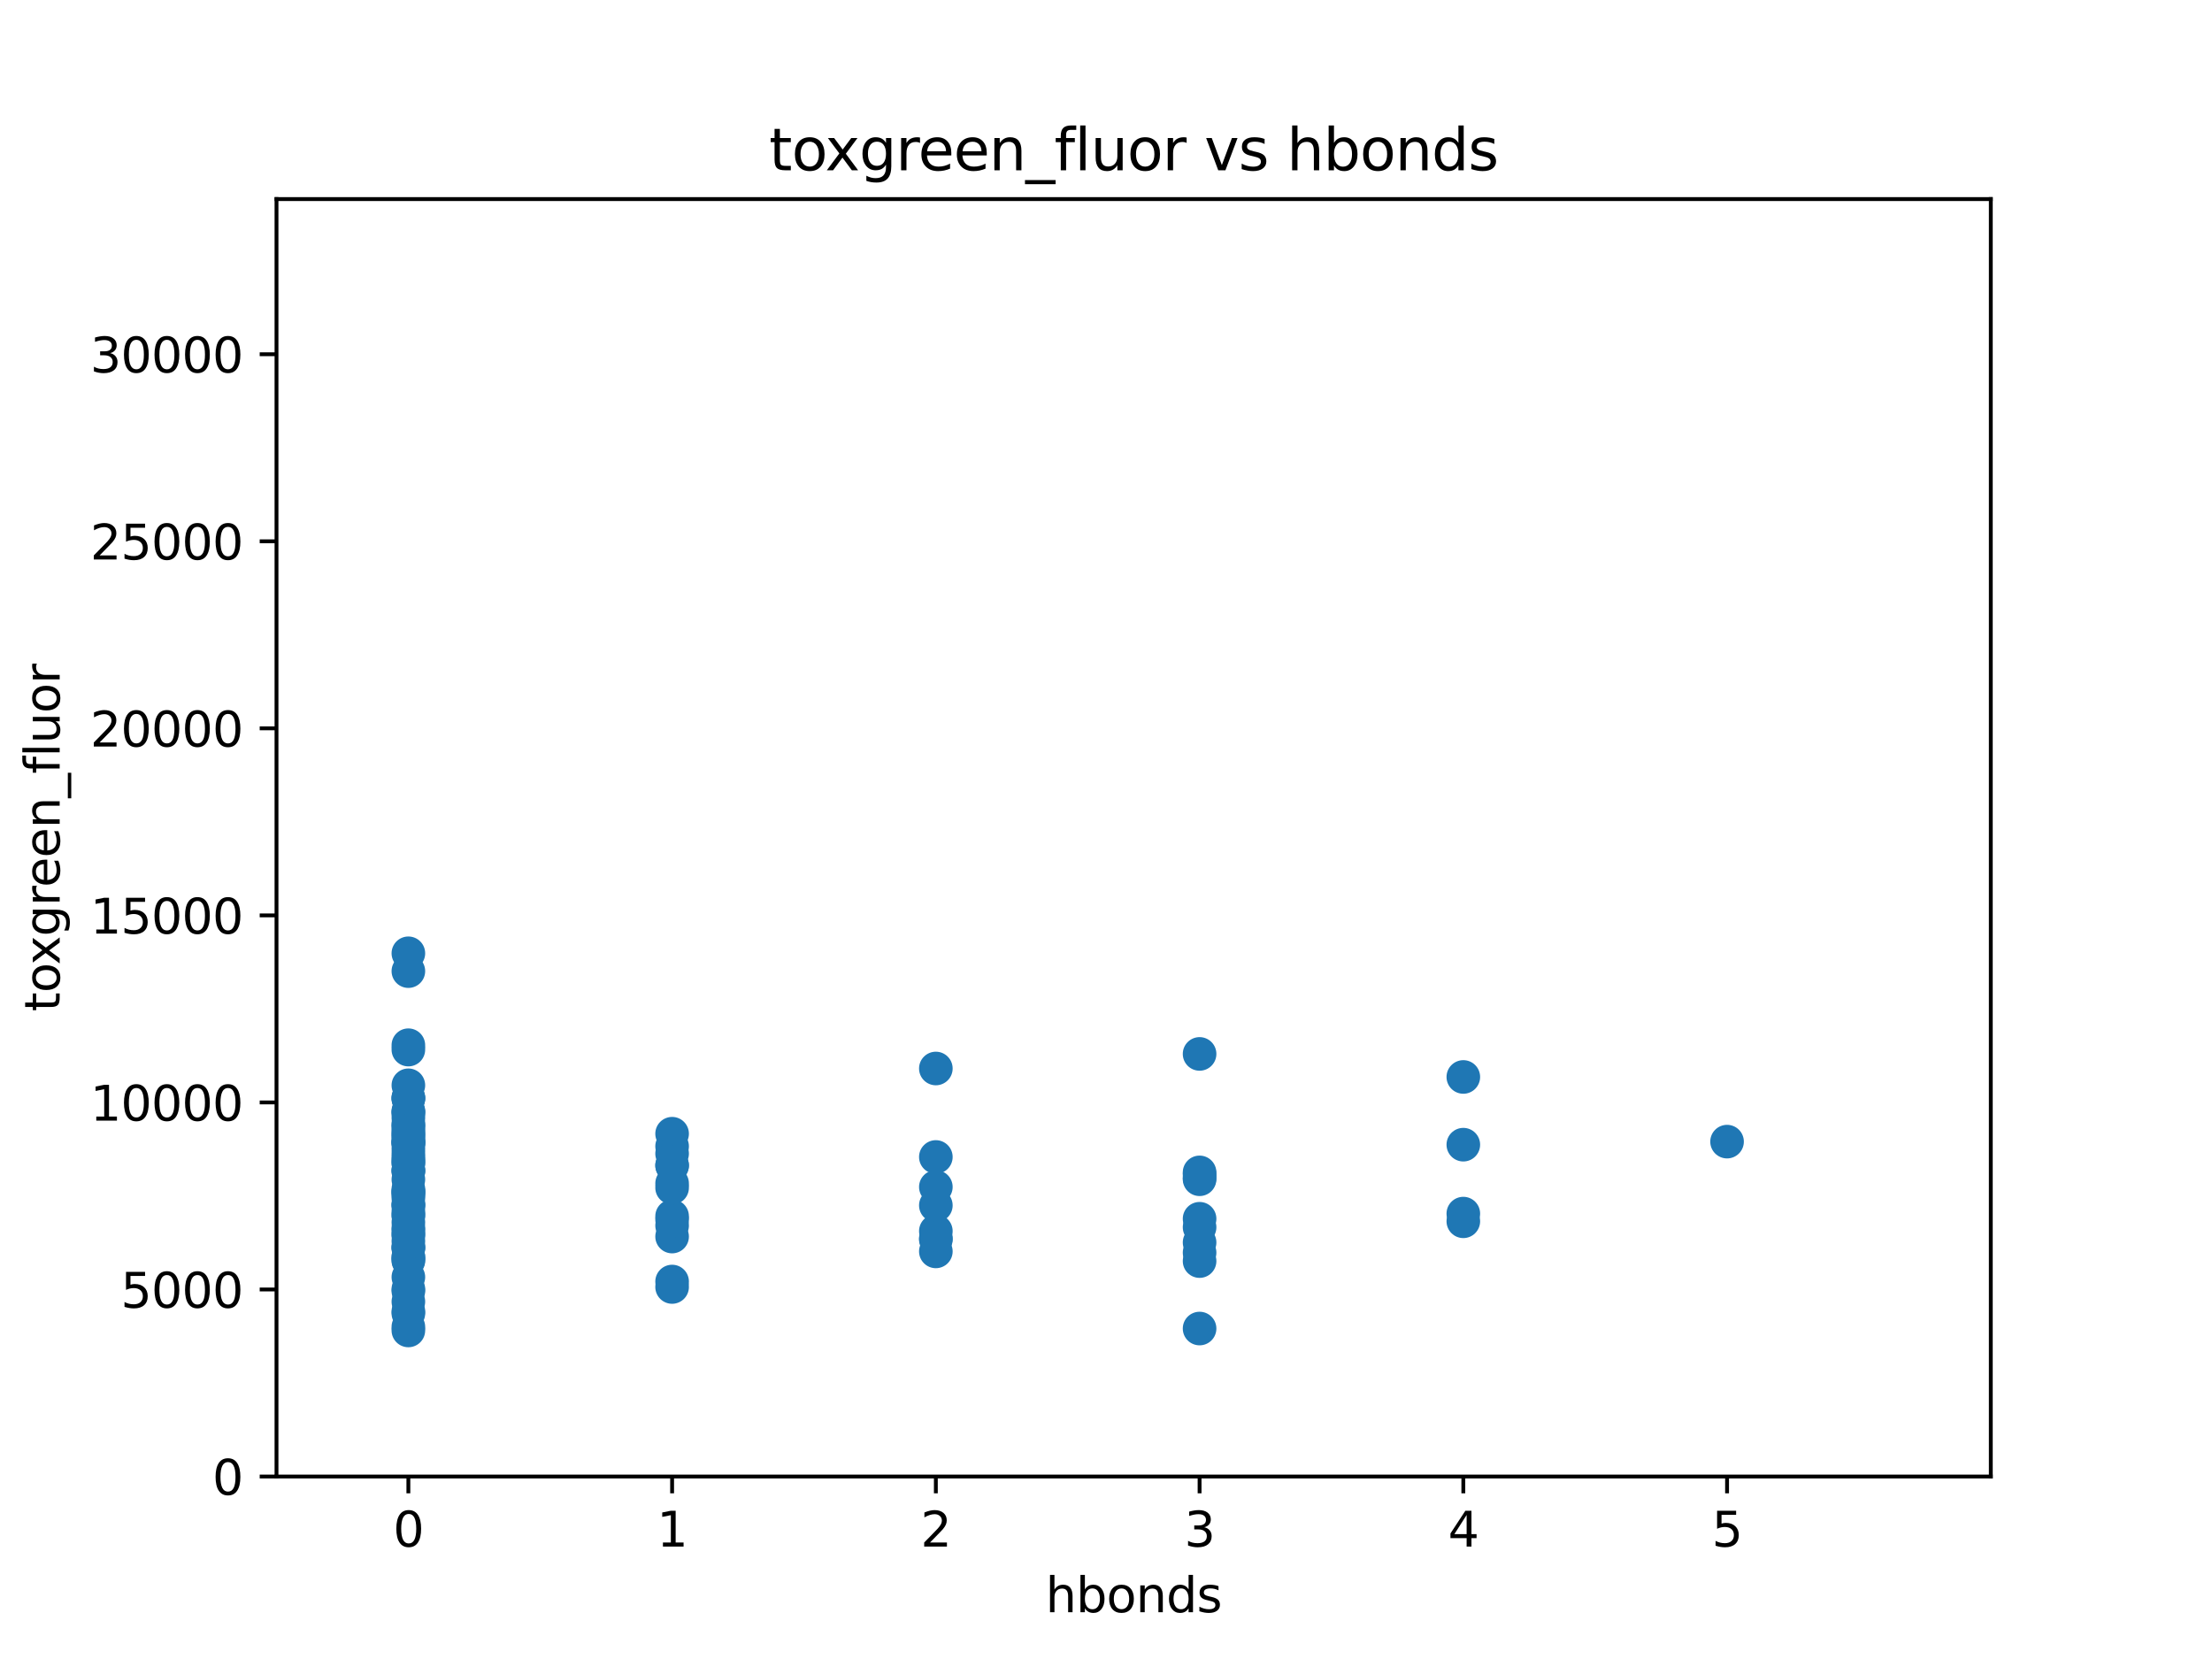 <?xml version="1.0" encoding="utf-8" standalone="no"?>
<!DOCTYPE svg PUBLIC "-//W3C//DTD SVG 1.1//EN"
  "http://www.w3.org/Graphics/SVG/1.1/DTD/svg11.dtd">
<svg xmlns:xlink="http://www.w3.org/1999/xlink" width="460.8pt" height="345.6pt" viewBox="0 0 460.8 345.6" xmlns="http://www.w3.org/2000/svg" version="1.1">
 <defs>
  <style type="text/css">*{stroke-linejoin: round; stroke-linecap: butt}</style>
 </defs>
 <g id="figure_1">
  <g id="patch_1">
   <path d="M 0 345.6 
L 460.8 345.6 
L 460.8 0 
L 0 0 
z
" style="fill: #ffffff"/>
  </g>
  <g id="axes_1">
   <g id="patch_2">
    <path d="M 57.6 307.584 
L 414.72 307.584 
L 414.72 41.472 
L 57.6 41.472 
z
" style="fill: #ffffff"/>
   </g>
   <g id="PathCollection_1">
    <defs>
     <path id="m02f511e094" d="M 0 3 
C 0.796 3 1.559 2.684 2.121 2.121 
C 2.684 1.559 3 0.796 3 0 
C 3 -0.796 2.684 -1.559 2.121 -2.121 
C 1.559 -2.684 0.796 -3 0 -3 
C -0.796 -3 -1.559 -2.684 -2.121 -2.121 
C -2.684 -1.559 -3 -0.796 -3 0 
C -3 0.796 -2.684 1.559 -2.121 2.121 
C -1.559 2.684 -0.796 3 0 3 
z
" style="stroke: #1f77b4"/>
    </defs>
    <g clip-path="url(#p9251af0eeb)">
     <use xlink:href="#m02f511e094" x="85.071" y="241.639" style="fill: #1f77b4; stroke: #1f77b4"/>
     <use xlink:href="#m02f511e094" x="140.012" y="238.793" style="fill: #1f77b4; stroke: #1f77b4"/>
     <use xlink:href="#m02f511e094" x="85.071" y="261.824" style="fill: #1f77b4; stroke: #1f77b4"/>
     <use xlink:href="#m02f511e094" x="194.954" y="260.689" style="fill: #1f77b4; stroke: #1f77b4"/>
     <use xlink:href="#m02f511e094" x="85.071" y="255.793" style="fill: #1f77b4; stroke: #1f77b4"/>
     <use xlink:href="#m02f511e094" x="140.012" y="242.761" style="fill: #1f77b4; stroke: #1f77b4"/>
     <use xlink:href="#m02f511e094" x="249.895" y="244.649" style="fill: #1f77b4; stroke: #1f77b4"/>
     <use xlink:href="#m02f511e094" x="249.895" y="262.708" style="fill: #1f77b4; stroke: #1f77b4"/>
     <use xlink:href="#m02f511e094" x="194.954" y="241.019" style="fill: #1f77b4; stroke: #1f77b4"/>
     <use xlink:href="#m02f511e094" x="85.071" y="231.878" style="fill: #1f77b4; stroke: #1f77b4"/>
     <use xlink:href="#m02f511e094" x="85.071" y="268.961" style="fill: #1f77b4; stroke: #1f77b4"/>
     <use xlink:href="#m02f511e094" x="249.895" y="253.889" style="fill: #1f77b4; stroke: #1f77b4"/>
     <use xlink:href="#m02f511e094" x="85.071" y="273.174" style="fill: #1f77b4; stroke: #1f77b4"/>
     <use xlink:href="#m02f511e094" x="85.071" y="239.24" style="fill: #1f77b4; stroke: #1f77b4"/>
     <use xlink:href="#m02f511e094" x="140.012" y="240.322" style="fill: #1f77b4; stroke: #1f77b4"/>
     <use xlink:href="#m02f511e094" x="249.895" y="255.661" style="fill: #1f77b4; stroke: #1f77b4"/>
     <use xlink:href="#m02f511e094" x="249.895" y="258.829" style="fill: #1f77b4; stroke: #1f77b4"/>
     <use xlink:href="#m02f511e094" x="85.071" y="236.878" style="fill: #1f77b4; stroke: #1f77b4"/>
     <use xlink:href="#m02f511e094" x="304.837" y="224.35" style="fill: #1f77b4; stroke: #1f77b4"/>
     <use xlink:href="#m02f511e094" x="85.071" y="231.431" style="fill: #1f77b4; stroke: #1f77b4"/>
     <use xlink:href="#m02f511e094" x="304.837" y="252.816" style="fill: #1f77b4; stroke: #1f77b4"/>
     <use xlink:href="#m02f511e094" x="85.071" y="240.272" style="fill: #1f77b4; stroke: #1f77b4"/>
     <use xlink:href="#m02f511e094" x="85.071" y="248.906" style="fill: #1f77b4; stroke: #1f77b4"/>
     <use xlink:href="#m02f511e094" x="140.012" y="242.798" style="fill: #1f77b4; stroke: #1f77b4"/>
     <use xlink:href="#m02f511e094" x="85.071" y="198.587" style="fill: #1f77b4; stroke: #1f77b4"/>
     <use xlink:href="#m02f511e094" x="85.071" y="258.541" style="fill: #1f77b4; stroke: #1f77b4"/>
     <use xlink:href="#m02f511e094" x="140.012" y="246.528" style="fill: #1f77b4; stroke: #1f77b4"/>
     <use xlink:href="#m02f511e094" x="85.071" y="238.075" style="fill: #1f77b4; stroke: #1f77b4"/>
     <use xlink:href="#m02f511e094" x="140.012" y="257.596" style="fill: #1f77b4; stroke: #1f77b4"/>
     <use xlink:href="#m02f511e094" x="140.012" y="268.103" style="fill: #1f77b4; stroke: #1f77b4"/>
     <use xlink:href="#m02f511e094" x="85.071" y="248.178" style="fill: #1f77b4; stroke: #1f77b4"/>
     <use xlink:href="#m02f511e094" x="85.071" y="231.684" style="fill: #1f77b4; stroke: #1f77b4"/>
     <use xlink:href="#m02f511e094" x="85.071" y="228.662" style="fill: #1f77b4; stroke: #1f77b4"/>
     <use xlink:href="#m02f511e094" x="304.837" y="254.417" style="fill: #1f77b4; stroke: #1f77b4"/>
     <use xlink:href="#m02f511e094" x="85.071" y="237.935" style="fill: #1f77b4; stroke: #1f77b4"/>
     <use xlink:href="#m02f511e094" x="194.954" y="247.265" style="fill: #1f77b4; stroke: #1f77b4"/>
     <use xlink:href="#m02f511e094" x="140.012" y="236.175" style="fill: #1f77b4; stroke: #1f77b4"/>
     <use xlink:href="#m02f511e094" x="140.012" y="254.079" style="fill: #1f77b4; stroke: #1f77b4"/>
     <use xlink:href="#m02f511e094" x="85.071" y="232.854" style="fill: #1f77b4; stroke: #1f77b4"/>
     <use xlink:href="#m02f511e094" x="140.012" y="266.967" style="fill: #1f77b4; stroke: #1f77b4"/>
     <use xlink:href="#m02f511e094" x="85.071" y="262.447" style="fill: #1f77b4; stroke: #1f77b4"/>
     <use xlink:href="#m02f511e094" x="249.895" y="219.551" style="fill: #1f77b4; stroke: #1f77b4"/>
     <use xlink:href="#m02f511e094" x="85.071" y="249.586" style="fill: #1f77b4; stroke: #1f77b4"/>
     <use xlink:href="#m02f511e094" x="249.895" y="245.661" style="fill: #1f77b4; stroke: #1f77b4"/>
     <use xlink:href="#m02f511e094" x="85.071" y="217.739" style="fill: #1f77b4; stroke: #1f77b4"/>
     <use xlink:href="#m02f511e094" x="85.071" y="257.105" style="fill: #1f77b4; stroke: #1f77b4"/>
     <use xlink:href="#m02f511e094" x="85.071" y="273.608" style="fill: #1f77b4; stroke: #1f77b4"/>
     <use xlink:href="#m02f511e094" x="85.071" y="248.526" style="fill: #1f77b4; stroke: #1f77b4"/>
     <use xlink:href="#m02f511e094" x="85.071" y="257.32" style="fill: #1f77b4; stroke: #1f77b4"/>
     <use xlink:href="#m02f511e094" x="85.071" y="238.06" style="fill: #1f77b4; stroke: #1f77b4"/>
     <use xlink:href="#m02f511e094" x="85.071" y="243.81" style="fill: #1f77b4; stroke: #1f77b4"/>
     <use xlink:href="#m02f511e094" x="85.071" y="259.753" style="fill: #1f77b4; stroke: #1f77b4"/>
     <use xlink:href="#m02f511e094" x="85.071" y="254.619" style="fill: #1f77b4; stroke: #1f77b4"/>
     <use xlink:href="#m02f511e094" x="85.071" y="252.331" style="fill: #1f77b4; stroke: #1f77b4"/>
     <use xlink:href="#m02f511e094" x="85.071" y="236.518" style="fill: #1f77b4; stroke: #1f77b4"/>
     <use xlink:href="#m02f511e094" x="85.071" y="253.268" style="fill: #1f77b4; stroke: #1f77b4"/>
     <use xlink:href="#m02f511e094" x="85.071" y="242.333" style="fill: #1f77b4; stroke: #1f77b4"/>
     <use xlink:href="#m02f511e094" x="85.071" y="218.649" style="fill: #1f77b4; stroke: #1f77b4"/>
     <use xlink:href="#m02f511e094" x="85.071" y="236.076" style="fill: #1f77b4; stroke: #1f77b4"/>
     <use xlink:href="#m02f511e094" x="249.895" y="276.759" style="fill: #1f77b4; stroke: #1f77b4"/>
     <use xlink:href="#m02f511e094" x="85.071" y="234.08" style="fill: #1f77b4; stroke: #1f77b4"/>
     <use xlink:href="#m02f511e094" x="304.837" y="238.458" style="fill: #1f77b4; stroke: #1f77b4"/>
     <use xlink:href="#m02f511e094" x="85.071" y="228.77" style="fill: #1f77b4; stroke: #1f77b4"/>
     <use xlink:href="#m02f511e094" x="85.071" y="237.539" style="fill: #1f77b4; stroke: #1f77b4"/>
     <use xlink:href="#m02f511e094" x="85.071" y="228.912" style="fill: #1f77b4; stroke: #1f77b4"/>
     <use xlink:href="#m02f511e094" x="85.071" y="262.643" style="fill: #1f77b4; stroke: #1f77b4"/>
     <use xlink:href="#m02f511e094" x="85.071" y="268.531" style="fill: #1f77b4; stroke: #1f77b4"/>
     <use xlink:href="#m02f511e094" x="85.071" y="251.02" style="fill: #1f77b4; stroke: #1f77b4"/>
     <use xlink:href="#m02f511e094" x="85.071" y="261.925" style="fill: #1f77b4; stroke: #1f77b4"/>
     <use xlink:href="#m02f511e094" x="85.071" y="256.313" style="fill: #1f77b4; stroke: #1f77b4"/>
     <use xlink:href="#m02f511e094" x="85.071" y="250.844" style="fill: #1f77b4; stroke: #1f77b4"/>
     <use xlink:href="#m02f511e094" x="85.071" y="244.073" style="fill: #1f77b4; stroke: #1f77b4"/>
     <use xlink:href="#m02f511e094" x="85.071" y="251.196" style="fill: #1f77b4; stroke: #1f77b4"/>
     <use xlink:href="#m02f511e094" x="85.071" y="277.157" style="fill: #1f77b4; stroke: #1f77b4"/>
     <use xlink:href="#m02f511e094" x="85.071" y="234.436" style="fill: #1f77b4; stroke: #1f77b4"/>
     <use xlink:href="#m02f511e094" x="85.071" y="234.912" style="fill: #1f77b4; stroke: #1f77b4"/>
     <use xlink:href="#m02f511e094" x="85.071" y="241.144" style="fill: #1f77b4; stroke: #1f77b4"/>
     <use xlink:href="#m02f511e094" x="85.071" y="242.201" style="fill: #1f77b4; stroke: #1f77b4"/>
     <use xlink:href="#m02f511e094" x="249.895" y="260.947" style="fill: #1f77b4; stroke: #1f77b4"/>
     <use xlink:href="#m02f511e094" x="194.954" y="251.107" style="fill: #1f77b4; stroke: #1f77b4"/>
     <use xlink:href="#m02f511e094" x="85.071" y="235.635" style="fill: #1f77b4; stroke: #1f77b4"/>
     <use xlink:href="#m02f511e094" x="249.895" y="245.353" style="fill: #1f77b4; stroke: #1f77b4"/>
     <use xlink:href="#m02f511e094" x="85.071" y="243.771" style="fill: #1f77b4; stroke: #1f77b4"/>
     <use xlink:href="#m02f511e094" x="194.954" y="256.463" style="fill: #1f77b4; stroke: #1f77b4"/>
     <use xlink:href="#m02f511e094" x="85.071" y="245.708" style="fill: #1f77b4; stroke: #1f77b4"/>
     <use xlink:href="#m02f511e094" x="85.071" y="271.155" style="fill: #1f77b4; stroke: #1f77b4"/>
     <use xlink:href="#m02f511e094" x="140.012" y="253.36" style="fill: #1f77b4; stroke: #1f77b4"/>
     <use xlink:href="#m02f511e094" x="194.954" y="257.967" style="fill: #1f77b4; stroke: #1f77b4"/>
     <use xlink:href="#m02f511e094" x="85.071" y="259.863" style="fill: #1f77b4; stroke: #1f77b4"/>
     <use xlink:href="#m02f511e094" x="194.954" y="258.229" style="fill: #1f77b4; stroke: #1f77b4"/>
     <use xlink:href="#m02f511e094" x="140.012" y="247.429" style="fill: #1f77b4; stroke: #1f77b4"/>
     <use xlink:href="#m02f511e094" x="85.071" y="266.043" style="fill: #1f77b4; stroke: #1f77b4"/>
     <use xlink:href="#m02f511e094" x="85.071" y="248.277" style="fill: #1f77b4; stroke: #1f77b4"/>
     <use xlink:href="#m02f511e094" x="85.071" y="253.091" style="fill: #1f77b4; stroke: #1f77b4"/>
     <use xlink:href="#m02f511e094" x="140.012" y="255.315" style="fill: #1f77b4; stroke: #1f77b4"/>
     <use xlink:href="#m02f511e094" x="85.071" y="202.304" style="fill: #1f77b4; stroke: #1f77b4"/>
     <use xlink:href="#m02f511e094" x="359.778" y="237.822" style="fill: #1f77b4; stroke: #1f77b4"/>
     <use xlink:href="#m02f511e094" x="85.071" y="276.407" style="fill: #1f77b4; stroke: #1f77b4"/>
     <use xlink:href="#m02f511e094" x="85.071" y="226.086" style="fill: #1f77b4; stroke: #1f77b4"/>
     <use xlink:href="#m02f511e094" x="194.954" y="222.587" style="fill: #1f77b4; stroke: #1f77b4"/>
     <use xlink:href="#m02f511e094" x="249.895" y="244.231" style="fill: #1f77b4; stroke: #1f77b4"/>
     <use xlink:href="#m02f511e094" x="85.071" y="247.694" style="fill: #1f77b4; stroke: #1f77b4"/>
     <use xlink:href="#m02f511e094" x="85.071" y="238.174" style="fill: #1f77b4; stroke: #1f77b4"/>
     <use xlink:href="#m02f511e094" x="85.071" y="260.067" style="fill: #1f77b4; stroke: #1f77b4"/>
    </g>
   </g>
   <g id="matplotlib.axis_1">
    <g id="xtick_1">
     <g id="line2d_1">
      <defs>
       <path id="me2d323f5d0" d="M 0 0 
L 0 3.5 
" style="stroke: #000000; stroke-width: 0.8"/>
      </defs>
      <g>
       <use xlink:href="#me2d323f5d0" x="85.071" y="307.584" style="stroke: #000000; stroke-width: 0.8"/>
      </g>
     </g>
     <g id="text_1">
      <!-- 0 -->
      <g transform="translate(81.89 322.182) scale(0.1 -0.1)">
       <defs>
        <path id="DejaVuSans-30" d="M 2034 4250 
Q 1547 4250 1301 3770 
Q 1056 3291 1056 2328 
Q 1056 1369 1301 889 
Q 1547 409 2034 409 
Q 2525 409 2770 889 
Q 3016 1369 3016 2328 
Q 3016 3291 2770 3770 
Q 2525 4250 2034 4250 
z
M 2034 4750 
Q 2819 4750 3233 4129 
Q 3647 3509 3647 2328 
Q 3647 1150 3233 529 
Q 2819 -91 2034 -91 
Q 1250 -91 836 529 
Q 422 1150 422 2328 
Q 422 3509 836 4129 
Q 1250 4750 2034 4750 
z
" transform="scale(0.016)"/>
       </defs>
       <use xlink:href="#DejaVuSans-30"/>
      </g>
     </g>
    </g>
    <g id="xtick_2">
     <g id="line2d_2">
      <g>
       <use xlink:href="#me2d323f5d0" x="140.012" y="307.584" style="stroke: #000000; stroke-width: 0.8"/>
      </g>
     </g>
     <g id="text_2">
      <!-- 1 -->
      <g transform="translate(136.831 322.182) scale(0.1 -0.1)">
       <defs>
        <path id="DejaVuSans-31" d="M 794 531 
L 1825 531 
L 1825 4091 
L 703 3866 
L 703 4441 
L 1819 4666 
L 2450 4666 
L 2450 531 
L 3481 531 
L 3481 0 
L 794 0 
L 794 531 
z
" transform="scale(0.016)"/>
       </defs>
       <use xlink:href="#DejaVuSans-31"/>
      </g>
     </g>
    </g>
    <g id="xtick_3">
     <g id="line2d_3">
      <g>
       <use xlink:href="#me2d323f5d0" x="194.954" y="307.584" style="stroke: #000000; stroke-width: 0.8"/>
      </g>
     </g>
     <g id="text_3">
      <!-- 2 -->
      <g transform="translate(191.773 322.182) scale(0.1 -0.1)">
       <defs>
        <path id="DejaVuSans-32" d="M 1228 531 
L 3431 531 
L 3431 0 
L 469 0 
L 469 531 
Q 828 903 1448 1529 
Q 2069 2156 2228 2338 
Q 2531 2678 2651 2914 
Q 2772 3150 2772 3378 
Q 2772 3750 2511 3984 
Q 2250 4219 1831 4219 
Q 1534 4219 1204 4116 
Q 875 4013 500 3803 
L 500 4441 
Q 881 4594 1212 4672 
Q 1544 4750 1819 4750 
Q 2544 4750 2975 4387 
Q 3406 4025 3406 3419 
Q 3406 3131 3298 2873 
Q 3191 2616 2906 2266 
Q 2828 2175 2409 1742 
Q 1991 1309 1228 531 
z
" transform="scale(0.016)"/>
       </defs>
       <use xlink:href="#DejaVuSans-32"/>
      </g>
     </g>
    </g>
    <g id="xtick_4">
     <g id="line2d_4">
      <g>
       <use xlink:href="#me2d323f5d0" x="249.895" y="307.584" style="stroke: #000000; stroke-width: 0.8"/>
      </g>
     </g>
     <g id="text_4">
      <!-- 3 -->
      <g transform="translate(246.714 322.182) scale(0.1 -0.1)">
       <defs>
        <path id="DejaVuSans-33" d="M 2597 2516 
Q 3050 2419 3304 2112 
Q 3559 1806 3559 1356 
Q 3559 666 3084 287 
Q 2609 -91 1734 -91 
Q 1441 -91 1130 -33 
Q 819 25 488 141 
L 488 750 
Q 750 597 1062 519 
Q 1375 441 1716 441 
Q 2309 441 2620 675 
Q 2931 909 2931 1356 
Q 2931 1769 2642 2001 
Q 2353 2234 1838 2234 
L 1294 2234 
L 1294 2753 
L 1863 2753 
Q 2328 2753 2575 2939 
Q 2822 3125 2822 3475 
Q 2822 3834 2567 4026 
Q 2313 4219 1838 4219 
Q 1578 4219 1281 4162 
Q 984 4106 628 3988 
L 628 4550 
Q 988 4650 1302 4700 
Q 1616 4750 1894 4750 
Q 2613 4750 3031 4423 
Q 3450 4097 3450 3541 
Q 3450 3153 3228 2886 
Q 3006 2619 2597 2516 
z
" transform="scale(0.016)"/>
       </defs>
       <use xlink:href="#DejaVuSans-33"/>
      </g>
     </g>
    </g>
    <g id="xtick_5">
     <g id="line2d_5">
      <g>
       <use xlink:href="#me2d323f5d0" x="304.837" y="307.584" style="stroke: #000000; stroke-width: 0.8"/>
      </g>
     </g>
     <g id="text_5">
      <!-- 4 -->
      <g transform="translate(301.656 322.182) scale(0.1 -0.1)">
       <defs>
        <path id="DejaVuSans-34" d="M 2419 4116 
L 825 1625 
L 2419 1625 
L 2419 4116 
z
M 2253 4666 
L 3047 4666 
L 3047 1625 
L 3713 1625 
L 3713 1100 
L 3047 1100 
L 3047 0 
L 2419 0 
L 2419 1100 
L 313 1100 
L 313 1709 
L 2253 4666 
z
" transform="scale(0.016)"/>
       </defs>
       <use xlink:href="#DejaVuSans-34"/>
      </g>
     </g>
    </g>
    <g id="xtick_6">
     <g id="line2d_6">
      <g>
       <use xlink:href="#me2d323f5d0" x="359.778" y="307.584" style="stroke: #000000; stroke-width: 0.8"/>
      </g>
     </g>
     <g id="text_6">
      <!-- 5 -->
      <g transform="translate(356.597 322.182) scale(0.1 -0.1)">
       <defs>
        <path id="DejaVuSans-35" d="M 691 4666 
L 3169 4666 
L 3169 4134 
L 1269 4134 
L 1269 2991 
Q 1406 3038 1543 3061 
Q 1681 3084 1819 3084 
Q 2600 3084 3056 2656 
Q 3513 2228 3513 1497 
Q 3513 744 3044 326 
Q 2575 -91 1722 -91 
Q 1428 -91 1123 -41 
Q 819 9 494 109 
L 494 744 
Q 775 591 1075 516 
Q 1375 441 1709 441 
Q 2250 441 2565 725 
Q 2881 1009 2881 1497 
Q 2881 1984 2565 2268 
Q 2250 2553 1709 2553 
Q 1456 2553 1204 2497 
Q 953 2441 691 2322 
L 691 4666 
z
" transform="scale(0.016)"/>
       </defs>
       <use xlink:href="#DejaVuSans-35"/>
      </g>
     </g>
    </g>
    <g id="text_7">
     <!-- hbonds -->
     <g transform="translate(217.81 335.861) scale(0.1 -0.1)">
      <defs>
       <path id="DejaVuSans-68" d="M 3513 2113 
L 3513 0 
L 2938 0 
L 2938 2094 
Q 2938 2591 2744 2837 
Q 2550 3084 2163 3084 
Q 1697 3084 1428 2787 
Q 1159 2491 1159 1978 
L 1159 0 
L 581 0 
L 581 4863 
L 1159 4863 
L 1159 2956 
Q 1366 3272 1645 3428 
Q 1925 3584 2291 3584 
Q 2894 3584 3203 3211 
Q 3513 2838 3513 2113 
z
" transform="scale(0.016)"/>
       <path id="DejaVuSans-62" d="M 3116 1747 
Q 3116 2381 2855 2742 
Q 2594 3103 2138 3103 
Q 1681 3103 1420 2742 
Q 1159 2381 1159 1747 
Q 1159 1113 1420 752 
Q 1681 391 2138 391 
Q 2594 391 2855 752 
Q 3116 1113 3116 1747 
z
M 1159 2969 
Q 1341 3281 1617 3432 
Q 1894 3584 2278 3584 
Q 2916 3584 3314 3078 
Q 3713 2572 3713 1747 
Q 3713 922 3314 415 
Q 2916 -91 2278 -91 
Q 1894 -91 1617 61 
Q 1341 213 1159 525 
L 1159 0 
L 581 0 
L 581 4863 
L 1159 4863 
L 1159 2969 
z
" transform="scale(0.016)"/>
       <path id="DejaVuSans-6f" d="M 1959 3097 
Q 1497 3097 1228 2736 
Q 959 2375 959 1747 
Q 959 1119 1226 758 
Q 1494 397 1959 397 
Q 2419 397 2687 759 
Q 2956 1122 2956 1747 
Q 2956 2369 2687 2733 
Q 2419 3097 1959 3097 
z
M 1959 3584 
Q 2709 3584 3137 3096 
Q 3566 2609 3566 1747 
Q 3566 888 3137 398 
Q 2709 -91 1959 -91 
Q 1206 -91 779 398 
Q 353 888 353 1747 
Q 353 2609 779 3096 
Q 1206 3584 1959 3584 
z
" transform="scale(0.016)"/>
       <path id="DejaVuSans-6e" d="M 3513 2113 
L 3513 0 
L 2938 0 
L 2938 2094 
Q 2938 2591 2744 2837 
Q 2550 3084 2163 3084 
Q 1697 3084 1428 2787 
Q 1159 2491 1159 1978 
L 1159 0 
L 581 0 
L 581 3500 
L 1159 3500 
L 1159 2956 
Q 1366 3272 1645 3428 
Q 1925 3584 2291 3584 
Q 2894 3584 3203 3211 
Q 3513 2838 3513 2113 
z
" transform="scale(0.016)"/>
       <path id="DejaVuSans-64" d="M 2906 2969 
L 2906 4863 
L 3481 4863 
L 3481 0 
L 2906 0 
L 2906 525 
Q 2725 213 2448 61 
Q 2172 -91 1784 -91 
Q 1150 -91 751 415 
Q 353 922 353 1747 
Q 353 2572 751 3078 
Q 1150 3584 1784 3584 
Q 2172 3584 2448 3432 
Q 2725 3281 2906 2969 
z
M 947 1747 
Q 947 1113 1208 752 
Q 1469 391 1925 391 
Q 2381 391 2643 752 
Q 2906 1113 2906 1747 
Q 2906 2381 2643 2742 
Q 2381 3103 1925 3103 
Q 1469 3103 1208 2742 
Q 947 2381 947 1747 
z
" transform="scale(0.016)"/>
       <path id="DejaVuSans-73" d="M 2834 3397 
L 2834 2853 
Q 2591 2978 2328 3040 
Q 2066 3103 1784 3103 
Q 1356 3103 1142 2972 
Q 928 2841 928 2578 
Q 928 2378 1081 2264 
Q 1234 2150 1697 2047 
L 1894 2003 
Q 2506 1872 2764 1633 
Q 3022 1394 3022 966 
Q 3022 478 2636 193 
Q 2250 -91 1575 -91 
Q 1294 -91 989 -36 
Q 684 19 347 128 
L 347 722 
Q 666 556 975 473 
Q 1284 391 1588 391 
Q 1994 391 2212 530 
Q 2431 669 2431 922 
Q 2431 1156 2273 1281 
Q 2116 1406 1581 1522 
L 1381 1569 
Q 847 1681 609 1914 
Q 372 2147 372 2553 
Q 372 3047 722 3315 
Q 1072 3584 1716 3584 
Q 2034 3584 2315 3537 
Q 2597 3491 2834 3397 
z
" transform="scale(0.016)"/>
      </defs>
      <use xlink:href="#DejaVuSans-68"/>
      <use xlink:href="#DejaVuSans-62" x="63.379"/>
      <use xlink:href="#DejaVuSans-6f" x="126.855"/>
      <use xlink:href="#DejaVuSans-6e" x="188.037"/>
      <use xlink:href="#DejaVuSans-64" x="251.416"/>
      <use xlink:href="#DejaVuSans-73" x="314.893"/>
     </g>
    </g>
   </g>
   <g id="matplotlib.axis_2">
    <g id="ytick_1">
     <g id="line2d_7">
      <defs>
       <path id="md0814124b7" d="M 0 0 
L -3.5 0 
" style="stroke: #000000; stroke-width: 0.8"/>
      </defs>
      <g>
       <use xlink:href="#md0814124b7" x="57.6" y="307.584" style="stroke: #000000; stroke-width: 0.8"/>
      </g>
     </g>
     <g id="text_8">
      <!-- 0 -->
      <g transform="translate(44.237 311.383) scale(0.1 -0.1)">
       <use xlink:href="#DejaVuSans-30"/>
      </g>
     </g>
    </g>
    <g id="ytick_2">
     <g id="line2d_8">
      <g>
       <use xlink:href="#md0814124b7" x="57.6" y="268.619" style="stroke: #000000; stroke-width: 0.8"/>
      </g>
     </g>
     <g id="text_9">
      <!-- 5000 -->
      <g transform="translate(25.15 272.418) scale(0.1 -0.1)">
       <use xlink:href="#DejaVuSans-35"/>
       <use xlink:href="#DejaVuSans-30" x="63.623"/>
       <use xlink:href="#DejaVuSans-30" x="127.246"/>
       <use xlink:href="#DejaVuSans-30" x="190.869"/>
      </g>
     </g>
    </g>
    <g id="ytick_3">
     <g id="line2d_9">
      <g>
       <use xlink:href="#md0814124b7" x="57.6" y="229.653" style="stroke: #000000; stroke-width: 0.8"/>
      </g>
     </g>
     <g id="text_10">
      <!-- 10000 -->
      <g transform="translate(18.788 233.452) scale(0.1 -0.1)">
       <use xlink:href="#DejaVuSans-31"/>
       <use xlink:href="#DejaVuSans-30" x="63.623"/>
       <use xlink:href="#DejaVuSans-30" x="127.246"/>
       <use xlink:href="#DejaVuSans-30" x="190.869"/>
       <use xlink:href="#DejaVuSans-30" x="254.492"/>
      </g>
     </g>
    </g>
    <g id="ytick_4">
     <g id="line2d_10">
      <g>
       <use xlink:href="#md0814124b7" x="57.6" y="190.688" style="stroke: #000000; stroke-width: 0.8"/>
      </g>
     </g>
     <g id="text_11">
      <!-- 15000 -->
      <g transform="translate(18.788 194.487) scale(0.1 -0.1)">
       <use xlink:href="#DejaVuSans-31"/>
       <use xlink:href="#DejaVuSans-35" x="63.623"/>
       <use xlink:href="#DejaVuSans-30" x="127.246"/>
       <use xlink:href="#DejaVuSans-30" x="190.869"/>
       <use xlink:href="#DejaVuSans-30" x="254.492"/>
      </g>
     </g>
    </g>
    <g id="ytick_5">
     <g id="line2d_11">
      <g>
       <use xlink:href="#md0814124b7" x="57.6" y="151.722" style="stroke: #000000; stroke-width: 0.8"/>
      </g>
     </g>
     <g id="text_12">
      <!-- 20000 -->
      <g transform="translate(18.788 155.522) scale(0.1 -0.1)">
       <use xlink:href="#DejaVuSans-32"/>
       <use xlink:href="#DejaVuSans-30" x="63.623"/>
       <use xlink:href="#DejaVuSans-30" x="127.246"/>
       <use xlink:href="#DejaVuSans-30" x="190.869"/>
       <use xlink:href="#DejaVuSans-30" x="254.492"/>
      </g>
     </g>
    </g>
    <g id="ytick_6">
     <g id="line2d_12">
      <g>
       <use xlink:href="#md0814124b7" x="57.6" y="112.757" style="stroke: #000000; stroke-width: 0.8"/>
      </g>
     </g>
     <g id="text_13">
      <!-- 25000 -->
      <g transform="translate(18.788 116.556) scale(0.1 -0.1)">
       <use xlink:href="#DejaVuSans-32"/>
       <use xlink:href="#DejaVuSans-35" x="63.623"/>
       <use xlink:href="#DejaVuSans-30" x="127.246"/>
       <use xlink:href="#DejaVuSans-30" x="190.869"/>
       <use xlink:href="#DejaVuSans-30" x="254.492"/>
      </g>
     </g>
    </g>
    <g id="ytick_7">
     <g id="line2d_13">
      <g>
       <use xlink:href="#md0814124b7" x="57.6" y="73.792" style="stroke: #000000; stroke-width: 0.8"/>
      </g>
     </g>
     <g id="text_14">
      <!-- 30000 -->
      <g transform="translate(18.788 77.591) scale(0.1 -0.1)">
       <use xlink:href="#DejaVuSans-33"/>
       <use xlink:href="#DejaVuSans-30" x="63.623"/>
       <use xlink:href="#DejaVuSans-30" x="127.246"/>
       <use xlink:href="#DejaVuSans-30" x="190.869"/>
       <use xlink:href="#DejaVuSans-30" x="254.492"/>
      </g>
     </g>
    </g>
    <g id="text_15">
     <!-- toxgreen_fluor -->
     <g transform="translate(12.43 210.723) rotate(-90) scale(0.1 -0.1)">
      <defs>
       <path id="DejaVuSans-74" d="M 1172 4494 
L 1172 3500 
L 2356 3500 
L 2356 3053 
L 1172 3053 
L 1172 1153 
Q 1172 725 1289 603 
Q 1406 481 1766 481 
L 2356 481 
L 2356 0 
L 1766 0 
Q 1100 0 847 248 
Q 594 497 594 1153 
L 594 3053 
L 172 3053 
L 172 3500 
L 594 3500 
L 594 4494 
L 1172 4494 
z
" transform="scale(0.016)"/>
       <path id="DejaVuSans-78" d="M 3513 3500 
L 2247 1797 
L 3578 0 
L 2900 0 
L 1881 1375 
L 863 0 
L 184 0 
L 1544 1831 
L 300 3500 
L 978 3500 
L 1906 2253 
L 2834 3500 
L 3513 3500 
z
" transform="scale(0.016)"/>
       <path id="DejaVuSans-67" d="M 2906 1791 
Q 2906 2416 2648 2759 
Q 2391 3103 1925 3103 
Q 1463 3103 1205 2759 
Q 947 2416 947 1791 
Q 947 1169 1205 825 
Q 1463 481 1925 481 
Q 2391 481 2648 825 
Q 2906 1169 2906 1791 
z
M 3481 434 
Q 3481 -459 3084 -895 
Q 2688 -1331 1869 -1331 
Q 1566 -1331 1297 -1286 
Q 1028 -1241 775 -1147 
L 775 -588 
Q 1028 -725 1275 -790 
Q 1522 -856 1778 -856 
Q 2344 -856 2625 -561 
Q 2906 -266 2906 331 
L 2906 616 
Q 2728 306 2450 153 
Q 2172 0 1784 0 
Q 1141 0 747 490 
Q 353 981 353 1791 
Q 353 2603 747 3093 
Q 1141 3584 1784 3584 
Q 2172 3584 2450 3431 
Q 2728 3278 2906 2969 
L 2906 3500 
L 3481 3500 
L 3481 434 
z
" transform="scale(0.016)"/>
       <path id="DejaVuSans-72" d="M 2631 2963 
Q 2534 3019 2420 3045 
Q 2306 3072 2169 3072 
Q 1681 3072 1420 2755 
Q 1159 2438 1159 1844 
L 1159 0 
L 581 0 
L 581 3500 
L 1159 3500 
L 1159 2956 
Q 1341 3275 1631 3429 
Q 1922 3584 2338 3584 
Q 2397 3584 2469 3576 
Q 2541 3569 2628 3553 
L 2631 2963 
z
" transform="scale(0.016)"/>
       <path id="DejaVuSans-65" d="M 3597 1894 
L 3597 1613 
L 953 1613 
Q 991 1019 1311 708 
Q 1631 397 2203 397 
Q 2534 397 2845 478 
Q 3156 559 3463 722 
L 3463 178 
Q 3153 47 2828 -22 
Q 2503 -91 2169 -91 
Q 1331 -91 842 396 
Q 353 884 353 1716 
Q 353 2575 817 3079 
Q 1281 3584 2069 3584 
Q 2775 3584 3186 3129 
Q 3597 2675 3597 1894 
z
M 3022 2063 
Q 3016 2534 2758 2815 
Q 2500 3097 2075 3097 
Q 1594 3097 1305 2825 
Q 1016 2553 972 2059 
L 3022 2063 
z
" transform="scale(0.016)"/>
       <path id="DejaVuSans-5f" d="M 3263 -1063 
L 3263 -1509 
L -63 -1509 
L -63 -1063 
L 3263 -1063 
z
" transform="scale(0.016)"/>
       <path id="DejaVuSans-66" d="M 2375 4863 
L 2375 4384 
L 1825 4384 
Q 1516 4384 1395 4259 
Q 1275 4134 1275 3809 
L 1275 3500 
L 2222 3500 
L 2222 3053 
L 1275 3053 
L 1275 0 
L 697 0 
L 697 3053 
L 147 3053 
L 147 3500 
L 697 3500 
L 697 3744 
Q 697 4328 969 4595 
Q 1241 4863 1831 4863 
L 2375 4863 
z
" transform="scale(0.016)"/>
       <path id="DejaVuSans-6c" d="M 603 4863 
L 1178 4863 
L 1178 0 
L 603 0 
L 603 4863 
z
" transform="scale(0.016)"/>
       <path id="DejaVuSans-75" d="M 544 1381 
L 544 3500 
L 1119 3500 
L 1119 1403 
Q 1119 906 1312 657 
Q 1506 409 1894 409 
Q 2359 409 2629 706 
Q 2900 1003 2900 1516 
L 2900 3500 
L 3475 3500 
L 3475 0 
L 2900 0 
L 2900 538 
Q 2691 219 2414 64 
Q 2138 -91 1772 -91 
Q 1169 -91 856 284 
Q 544 659 544 1381 
z
M 1991 3584 
L 1991 3584 
z
" transform="scale(0.016)"/>
      </defs>
      <use xlink:href="#DejaVuSans-74"/>
      <use xlink:href="#DejaVuSans-6f" x="39.209"/>
      <use xlink:href="#DejaVuSans-78" x="97.266"/>
      <use xlink:href="#DejaVuSans-67" x="156.445"/>
      <use xlink:href="#DejaVuSans-72" x="219.922"/>
      <use xlink:href="#DejaVuSans-65" x="258.785"/>
      <use xlink:href="#DejaVuSans-65" x="320.309"/>
      <use xlink:href="#DejaVuSans-6e" x="381.832"/>
      <use xlink:href="#DejaVuSans-5f" x="445.211"/>
      <use xlink:href="#DejaVuSans-66" x="495.211"/>
      <use xlink:href="#DejaVuSans-6c" x="530.416"/>
      <use xlink:href="#DejaVuSans-75" x="558.199"/>
      <use xlink:href="#DejaVuSans-6f" x="621.578"/>
      <use xlink:href="#DejaVuSans-72" x="682.76"/>
     </g>
    </g>
   </g>
   <g id="patch_3">
    <path d="M 57.6 307.584 
L 57.6 41.472 
" style="fill: none; stroke: #000000; stroke-width: 0.8; stroke-linejoin: miter; stroke-linecap: square"/>
   </g>
   <g id="patch_4">
    <path d="M 414.72 307.584 
L 414.72 41.472 
" style="fill: none; stroke: #000000; stroke-width: 0.8; stroke-linejoin: miter; stroke-linecap: square"/>
   </g>
   <g id="patch_5">
    <path d="M 57.6 307.584 
L 414.72 307.584 
" style="fill: none; stroke: #000000; stroke-width: 0.8; stroke-linejoin: miter; stroke-linecap: square"/>
   </g>
   <g id="patch_6">
    <path d="M 57.6 41.472 
L 414.72 41.472 
" style="fill: none; stroke: #000000; stroke-width: 0.8; stroke-linejoin: miter; stroke-linecap: square"/>
   </g>
   <g id="text_16">
    <!-- toxgreen_fluor vs hbonds -->
    <g transform="translate(160.216 35.472) scale(0.12 -0.12)">
     <defs>
      <path id="DejaVuSans-20" transform="scale(0.016)"/>
      <path id="DejaVuSans-76" d="M 191 3500 
L 800 3500 
L 1894 563 
L 2988 3500 
L 3597 3500 
L 2284 0 
L 1503 0 
L 191 3500 
z
" transform="scale(0.016)"/>
     </defs>
     <use xlink:href="#DejaVuSans-74"/>
     <use xlink:href="#DejaVuSans-6f" x="39.209"/>
     <use xlink:href="#DejaVuSans-78" x="97.266"/>
     <use xlink:href="#DejaVuSans-67" x="156.445"/>
     <use xlink:href="#DejaVuSans-72" x="219.922"/>
     <use xlink:href="#DejaVuSans-65" x="258.785"/>
     <use xlink:href="#DejaVuSans-65" x="320.309"/>
     <use xlink:href="#DejaVuSans-6e" x="381.832"/>
     <use xlink:href="#DejaVuSans-5f" x="445.211"/>
     <use xlink:href="#DejaVuSans-66" x="495.211"/>
     <use xlink:href="#DejaVuSans-6c" x="530.416"/>
     <use xlink:href="#DejaVuSans-75" x="558.199"/>
     <use xlink:href="#DejaVuSans-6f" x="621.578"/>
     <use xlink:href="#DejaVuSans-72" x="682.76"/>
     <use xlink:href="#DejaVuSans-20" x="723.873"/>
     <use xlink:href="#DejaVuSans-76" x="755.66"/>
     <use xlink:href="#DejaVuSans-73" x="814.84"/>
     <use xlink:href="#DejaVuSans-20" x="866.939"/>
     <use xlink:href="#DejaVuSans-68" x="898.727"/>
     <use xlink:href="#DejaVuSans-62" x="962.105"/>
     <use xlink:href="#DejaVuSans-6f" x="1025.582"/>
     <use xlink:href="#DejaVuSans-6e" x="1086.764"/>
     <use xlink:href="#DejaVuSans-64" x="1150.143"/>
     <use xlink:href="#DejaVuSans-73" x="1213.619"/>
    </g>
   </g>
  </g>
 </g>
 <defs>
  <clipPath id="p9251af0eeb">
   <rect x="57.6" y="41.472" width="357.12" height="266.112"/>
  </clipPath>
 </defs>
</svg>
